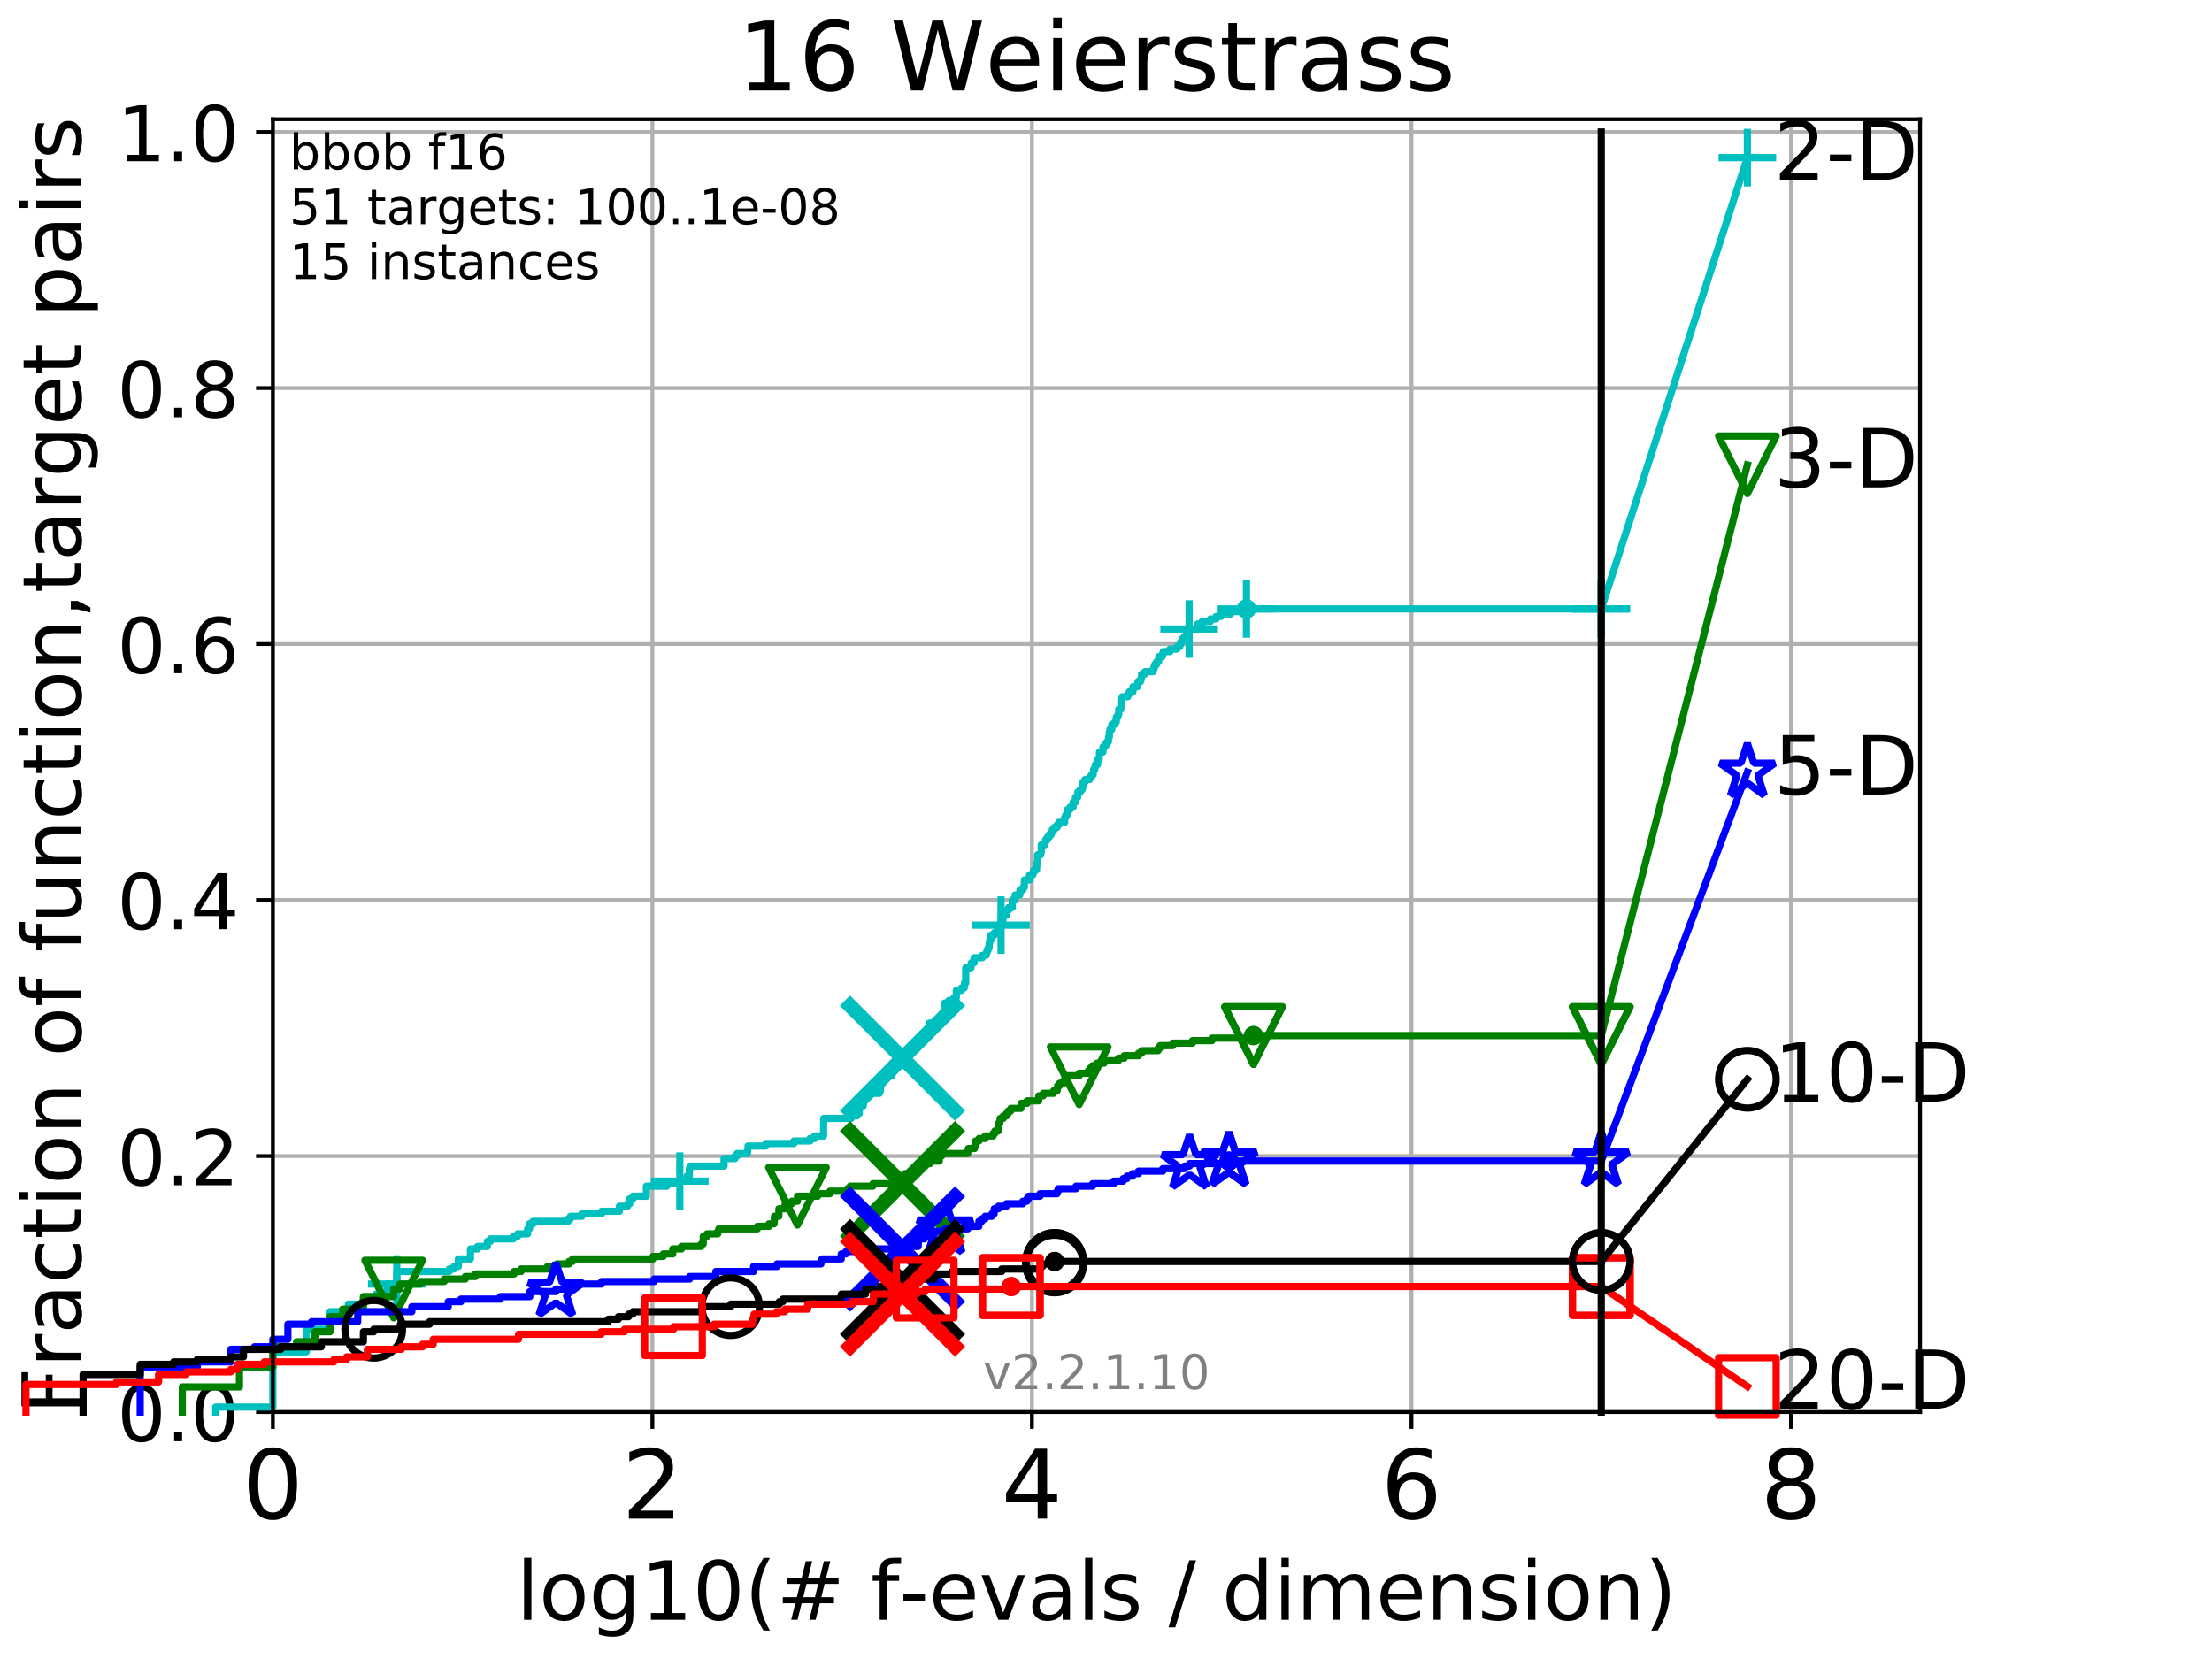 <?xml version="1.0" encoding="utf-8" standalone="no"?>
<!DOCTYPE svg PUBLIC "-//W3C//DTD SVG 1.1//EN"
  "http://www.w3.org/Graphics/SVG/1.1/DTD/svg11.dtd">
<!-- Created with matplotlib (http://matplotlib.org/) -->
<svg height="345.6pt" version="1.1" viewBox="0 0 460.8 345.6" width="460.8pt" xmlns="http://www.w3.org/2000/svg" xmlns:xlink="http://www.w3.org/1999/xlink">
 <defs>
  <style type="text/css">
*{stroke-linecap:butt;stroke-linejoin:round;}
  </style>
 </defs>
 <g id="figure_1">
  <g id="patch_1">
   <path d="M 0 345.6 
L 460.8 345.6 
L 460.8 0 
L 0 0 
z
" style="fill:#ffffff;"/>
  </g>
  <g id="axes_1">
   <g id="patch_2">
    <path d="M 56.84 294.16 
L 399.984 294.16 
L 399.984 24.84 
L 56.84 24.84 
z
" style="fill:#ffffff;"/>
   </g>
   <g id="matplotlib.axis_1">
    <g id="xtick_1">
     <g id="line2d_1">
      <path clip-path="url(#p99226d7ad0)" d="M 56.84 294.16 
L 56.84 24.84 
" style="fill:none;stroke:#b0b0b0;stroke-linecap:square;stroke-width:0.8;"/>
     </g>
     <g id="line2d_2">
      <defs>
       <path d="M 0 0 
L 0 3.5 
" id="m7246d36431" style="stroke:#000000;stroke-width:0.8;"/>
      </defs>
      <g>
       <use style="stroke:#000000;stroke-width:0.8;" x="56.84" xlink:href="#m7246d36431" y="294.16"/>
      </g>
     </g>
     <g id="text_1">
      <!-- 0 -->
      <defs>
       <path d="M 31.781 66.406 
Q 24.172 66.406 20.328 58.906 
Q 16.5 51.422 16.5 36.375 
Q 16.5 21.391 20.328 13.891 
Q 24.172 6.391 31.781 6.391 
Q 39.453 6.391 43.281 13.891 
Q 47.125 21.391 47.125 36.375 
Q 47.125 51.422 43.281 58.906 
Q 39.453 66.406 31.781 66.406 
z
M 31.781 74.219 
Q 44.047 74.219 50.516 64.516 
Q 56.984 54.828 56.984 36.375 
Q 56.984 17.969 50.516 8.266 
Q 44.047 -1.422 31.781 -1.422 
Q 19.531 -1.422 13.062 8.266 
Q 6.594 17.969 6.594 36.375 
Q 6.594 54.828 13.062 64.516 
Q 19.531 74.219 31.781 74.219 
z
" id="DejaVuSans-30"/>
      </defs>
      <g transform="translate(50.477 316.357)scale(0.2 -0.2)">
       <use xlink:href="#DejaVuSans-30"/>
      </g>
     </g>
    </g>
    <g id="xtick_2">
     <g id="line2d_3">
      <path clip-path="url(#p99226d7ad0)" d="M 135.905 294.16 
L 135.905 24.84 
" style="fill:none;stroke:#b0b0b0;stroke-linecap:square;stroke-width:0.8;"/>
     </g>
     <g id="line2d_4">
      <g>
       <use style="stroke:#000000;stroke-width:0.8;" x="135.905" xlink:href="#m7246d36431" y="294.16"/>
      </g>
     </g>
     <g id="text_2">
      <!-- 2 -->
      <defs>
       <path d="M 19.188 8.297 
L 53.609 8.297 
L 53.609 0 
L 7.328 0 
L 7.328 8.297 
Q 12.938 14.109 22.625 23.891 
Q 32.328 33.688 34.812 36.531 
Q 39.547 41.844 41.422 45.531 
Q 43.312 49.219 43.312 52.781 
Q 43.312 58.594 39.234 62.25 
Q 35.156 65.922 28.609 65.922 
Q 23.969 65.922 18.812 64.312 
Q 13.672 62.703 7.812 59.422 
L 7.812 69.391 
Q 13.766 71.781 18.938 73 
Q 24.125 74.219 28.422 74.219 
Q 39.75 74.219 46.484 68.547 
Q 53.219 62.891 53.219 53.422 
Q 53.219 48.922 51.531 44.891 
Q 49.859 40.875 45.406 35.406 
Q 44.188 33.984 37.641 27.219 
Q 31.109 20.453 19.188 8.297 
z
" id="DejaVuSans-32"/>
      </defs>
      <g transform="translate(129.543 316.357)scale(0.2 -0.2)">
       <use xlink:href="#DejaVuSans-32"/>
      </g>
     </g>
    </g>
    <g id="xtick_3">
     <g id="line2d_5">
      <path clip-path="url(#p99226d7ad0)" d="M 214.971 294.16 
L 214.971 24.84 
" style="fill:none;stroke:#b0b0b0;stroke-linecap:square;stroke-width:0.8;"/>
     </g>
     <g id="line2d_6">
      <g>
       <use style="stroke:#000000;stroke-width:0.8;" x="214.971" xlink:href="#m7246d36431" y="294.16"/>
      </g>
     </g>
     <g id="text_3">
      <!-- 4 -->
      <defs>
       <path d="M 37.797 64.312 
L 12.891 25.391 
L 37.797 25.391 
z
M 35.203 72.906 
L 47.609 72.906 
L 47.609 25.391 
L 58.016 25.391 
L 58.016 17.188 
L 47.609 17.188 
L 47.609 0 
L 37.797 0 
L 37.797 17.188 
L 4.891 17.188 
L 4.891 26.703 
z
" id="DejaVuSans-34"/>
      </defs>
      <g transform="translate(208.608 316.357)scale(0.2 -0.2)">
       <use xlink:href="#DejaVuSans-34"/>
      </g>
     </g>
    </g>
    <g id="xtick_4">
     <g id="line2d_7">
      <path clip-path="url(#p99226d7ad0)" d="M 294.036 294.16 
L 294.036 24.84 
" style="fill:none;stroke:#b0b0b0;stroke-linecap:square;stroke-width:0.8;"/>
     </g>
     <g id="line2d_8">
      <g>
       <use style="stroke:#000000;stroke-width:0.8;" x="294.036" xlink:href="#m7246d36431" y="294.16"/>
      </g>
     </g>
     <g id="text_4">
      <!-- 6 -->
      <defs>
       <path d="M 33.016 40.375 
Q 26.375 40.375 22.484 35.828 
Q 18.609 31.297 18.609 23.391 
Q 18.609 15.531 22.484 10.953 
Q 26.375 6.391 33.016 6.391 
Q 39.656 6.391 43.531 10.953 
Q 47.406 15.531 47.406 23.391 
Q 47.406 31.297 43.531 35.828 
Q 39.656 40.375 33.016 40.375 
z
M 52.594 71.297 
L 52.594 62.312 
Q 48.875 64.062 45.094 64.984 
Q 41.312 65.922 37.594 65.922 
Q 27.828 65.922 22.672 59.328 
Q 17.531 52.734 16.797 39.406 
Q 19.672 43.656 24.016 45.922 
Q 28.375 48.188 33.594 48.188 
Q 44.578 48.188 50.953 41.516 
Q 57.328 34.859 57.328 23.391 
Q 57.328 12.156 50.688 5.359 
Q 44.047 -1.422 33.016 -1.422 
Q 20.359 -1.422 13.672 8.266 
Q 6.984 17.969 6.984 36.375 
Q 6.984 53.656 15.188 63.938 
Q 23.391 74.219 37.203 74.219 
Q 40.922 74.219 44.703 73.484 
Q 48.484 72.75 52.594 71.297 
z
" id="DejaVuSans-36"/>
      </defs>
      <g transform="translate(287.674 316.357)scale(0.2 -0.2)">
       <use xlink:href="#DejaVuSans-36"/>
      </g>
     </g>
    </g>
    <g id="xtick_5">
     <g id="line2d_9">
      <path clip-path="url(#p99226d7ad0)" d="M 373.102 294.16 
L 373.102 24.84 
" style="fill:none;stroke:#b0b0b0;stroke-linecap:square;stroke-width:0.8;"/>
     </g>
     <g id="line2d_10">
      <g>
       <use style="stroke:#000000;stroke-width:0.8;" x="373.102" xlink:href="#m7246d36431" y="294.16"/>
      </g>
     </g>
     <g id="text_5">
      <!-- 8 -->
      <defs>
       <path d="M 31.781 34.625 
Q 24.75 34.625 20.719 30.859 
Q 16.703 27.094 16.703 20.516 
Q 16.703 13.922 20.719 10.156 
Q 24.75 6.391 31.781 6.391 
Q 38.812 6.391 42.859 10.172 
Q 46.922 13.969 46.922 20.516 
Q 46.922 27.094 42.891 30.859 
Q 38.875 34.625 31.781 34.625 
z
M 21.922 38.812 
Q 15.578 40.375 12.031 44.719 
Q 8.5 49.078 8.5 55.328 
Q 8.5 64.062 14.719 69.141 
Q 20.953 74.219 31.781 74.219 
Q 42.672 74.219 48.875 69.141 
Q 55.078 64.062 55.078 55.328 
Q 55.078 49.078 51.531 44.719 
Q 48 40.375 41.703 38.812 
Q 48.828 37.156 52.797 32.312 
Q 56.781 27.484 56.781 20.516 
Q 56.781 9.906 50.312 4.234 
Q 43.844 -1.422 31.781 -1.422 
Q 19.734 -1.422 13.25 4.234 
Q 6.781 9.906 6.781 20.516 
Q 6.781 27.484 10.781 32.312 
Q 14.797 37.156 21.922 38.812 
z
M 18.312 54.391 
Q 18.312 48.734 21.844 45.562 
Q 25.391 42.391 31.781 42.391 
Q 38.141 42.391 41.719 45.562 
Q 45.312 48.734 45.312 54.391 
Q 45.312 60.062 41.719 63.234 
Q 38.141 66.406 31.781 66.406 
Q 25.391 66.406 21.844 63.234 
Q 18.312 60.062 18.312 54.391 
z
" id="DejaVuSans-38"/>
      </defs>
      <g transform="translate(366.739 316.357)scale(0.2 -0.2)">
       <use xlink:href="#DejaVuSans-38"/>
      </g>
     </g>
    </g>
    <g id="text_6">
     <!-- log10(# f-evals / dimension) -->
     <defs>
      <path d="M 9.422 75.984 
L 18.406 75.984 
L 18.406 0 
L 9.422 0 
z
" id="DejaVuSans-6c"/>
      <path d="M 30.609 48.391 
Q 23.391 48.391 19.188 42.75 
Q 14.984 37.109 14.984 27.297 
Q 14.984 17.484 19.156 11.844 
Q 23.344 6.203 30.609 6.203 
Q 37.797 6.203 41.984 11.859 
Q 46.188 17.531 46.188 27.297 
Q 46.188 37.016 41.984 42.703 
Q 37.797 48.391 30.609 48.391 
z
M 30.609 56 
Q 42.328 56 49.016 48.375 
Q 55.719 40.766 55.719 27.297 
Q 55.719 13.875 49.016 6.219 
Q 42.328 -1.422 30.609 -1.422 
Q 18.844 -1.422 12.172 6.219 
Q 5.516 13.875 5.516 27.297 
Q 5.516 40.766 12.172 48.375 
Q 18.844 56 30.609 56 
z
" id="DejaVuSans-6f"/>
      <path d="M 45.406 27.984 
Q 45.406 37.75 41.375 43.109 
Q 37.359 48.484 30.078 48.484 
Q 22.859 48.484 18.828 43.109 
Q 14.797 37.75 14.797 27.984 
Q 14.797 18.266 18.828 12.891 
Q 22.859 7.516 30.078 7.516 
Q 37.359 7.516 41.375 12.891 
Q 45.406 18.266 45.406 27.984 
z
M 54.391 6.781 
Q 54.391 -7.172 48.188 -13.984 
Q 42 -20.797 29.203 -20.797 
Q 24.469 -20.797 20.266 -20.094 
Q 16.062 -19.391 12.109 -17.922 
L 12.109 -9.188 
Q 16.062 -11.328 19.922 -12.344 
Q 23.781 -13.375 27.781 -13.375 
Q 36.625 -13.375 41.016 -8.766 
Q 45.406 -4.156 45.406 5.172 
L 45.406 9.625 
Q 42.625 4.781 38.281 2.391 
Q 33.938 0 27.875 0 
Q 17.828 0 11.672 7.656 
Q 5.516 15.328 5.516 27.984 
Q 5.516 40.672 11.672 48.328 
Q 17.828 56 27.875 56 
Q 33.938 56 38.281 53.609 
Q 42.625 51.219 45.406 46.391 
L 45.406 54.688 
L 54.391 54.688 
z
" id="DejaVuSans-67"/>
      <path d="M 12.406 8.297 
L 28.516 8.297 
L 28.516 63.922 
L 10.984 60.406 
L 10.984 69.391 
L 28.422 72.906 
L 38.281 72.906 
L 38.281 8.297 
L 54.391 8.297 
L 54.391 0 
L 12.406 0 
z
" id="DejaVuSans-31"/>
      <path d="M 31 75.875 
Q 24.469 64.656 21.281 53.656 
Q 18.109 42.672 18.109 31.391 
Q 18.109 20.125 21.312 9.062 
Q 24.516 -2 31 -13.188 
L 23.188 -13.188 
Q 15.875 -1.703 12.234 9.375 
Q 8.594 20.453 8.594 31.391 
Q 8.594 42.281 12.203 53.312 
Q 15.828 64.359 23.188 75.875 
z
" id="DejaVuSans-28"/>
      <path d="M 51.125 44 
L 36.922 44 
L 32.812 27.688 
L 47.125 27.688 
z
M 43.797 71.781 
L 38.719 51.516 
L 52.984 51.516 
L 58.109 71.781 
L 65.922 71.781 
L 60.891 51.516 
L 76.125 51.516 
L 76.125 44 
L 58.984 44 
L 54.984 27.688 
L 70.516 27.688 
L 70.516 20.219 
L 53.078 20.219 
L 48 0 
L 40.188 0 
L 45.219 20.219 
L 30.906 20.219 
L 25.875 0 
L 18.016 0 
L 23.094 20.219 
L 7.719 20.219 
L 7.719 27.688 
L 24.906 27.688 
L 29 44 
L 13.281 44 
L 13.281 51.516 
L 30.906 51.516 
L 35.891 71.781 
z
" id="DejaVuSans-23"/>
      <path id="DejaVuSans-20"/>
      <path d="M 37.109 75.984 
L 37.109 68.5 
L 28.516 68.5 
Q 23.688 68.5 21.797 66.547 
Q 19.922 64.594 19.922 59.516 
L 19.922 54.688 
L 34.719 54.688 
L 34.719 47.703 
L 19.922 47.703 
L 19.922 0 
L 10.891 0 
L 10.891 47.703 
L 2.297 47.703 
L 2.297 54.688 
L 10.891 54.688 
L 10.891 58.5 
Q 10.891 67.625 15.141 71.797 
Q 19.391 75.984 28.609 75.984 
z
" id="DejaVuSans-66"/>
      <path d="M 4.891 31.391 
L 31.203 31.391 
L 31.203 23.391 
L 4.891 23.391 
z
" id="DejaVuSans-2d"/>
      <path d="M 56.203 29.594 
L 56.203 25.203 
L 14.891 25.203 
Q 15.484 15.922 20.484 11.062 
Q 25.484 6.203 34.422 6.203 
Q 39.594 6.203 44.453 7.469 
Q 49.312 8.734 54.109 11.281 
L 54.109 2.781 
Q 49.266 0.734 44.188 -0.344 
Q 39.109 -1.422 33.891 -1.422 
Q 20.797 -1.422 13.156 6.188 
Q 5.516 13.812 5.516 26.812 
Q 5.516 40.234 12.766 48.109 
Q 20.016 56 32.328 56 
Q 43.359 56 49.781 48.891 
Q 56.203 41.797 56.203 29.594 
z
M 47.219 32.234 
Q 47.125 39.594 43.094 43.984 
Q 39.062 48.391 32.422 48.391 
Q 24.906 48.391 20.391 44.141 
Q 15.875 39.891 15.188 32.172 
z
" id="DejaVuSans-65"/>
      <path d="M 2.984 54.688 
L 12.5 54.688 
L 29.594 8.797 
L 46.688 54.688 
L 56.203 54.688 
L 35.688 0 
L 23.484 0 
z
" id="DejaVuSans-76"/>
      <path d="M 34.281 27.484 
Q 23.391 27.484 19.188 25 
Q 14.984 22.516 14.984 16.5 
Q 14.984 11.719 18.141 8.906 
Q 21.297 6.109 26.703 6.109 
Q 34.188 6.109 38.703 11.406 
Q 43.219 16.703 43.219 25.484 
L 43.219 27.484 
z
M 52.203 31.203 
L 52.203 0 
L 43.219 0 
L 43.219 8.297 
Q 40.141 3.328 35.547 0.953 
Q 30.953 -1.422 24.312 -1.422 
Q 15.922 -1.422 10.953 3.297 
Q 6 8.016 6 15.922 
Q 6 25.141 12.172 29.828 
Q 18.359 34.516 30.609 34.516 
L 43.219 34.516 
L 43.219 35.406 
Q 43.219 41.609 39.141 45 
Q 35.062 48.391 27.688 48.391 
Q 23 48.391 18.547 47.266 
Q 14.109 46.141 10.016 43.891 
L 10.016 52.203 
Q 14.938 54.109 19.578 55.047 
Q 24.219 56 28.609 56 
Q 40.484 56 46.344 49.844 
Q 52.203 43.703 52.203 31.203 
z
" id="DejaVuSans-61"/>
      <path d="M 44.281 53.078 
L 44.281 44.578 
Q 40.484 46.531 36.375 47.5 
Q 32.281 48.484 27.875 48.484 
Q 21.188 48.484 17.844 46.438 
Q 14.5 44.391 14.5 40.281 
Q 14.5 37.156 16.891 35.375 
Q 19.281 33.594 26.516 31.984 
L 29.594 31.297 
Q 39.156 29.25 43.188 25.516 
Q 47.219 21.781 47.219 15.094 
Q 47.219 7.469 41.188 3.016 
Q 35.156 -1.422 24.609 -1.422 
Q 20.219 -1.422 15.453 -0.562 
Q 10.688 0.297 5.422 2 
L 5.422 11.281 
Q 10.406 8.688 15.234 7.391 
Q 20.062 6.109 24.812 6.109 
Q 31.156 6.109 34.562 8.281 
Q 37.984 10.453 37.984 14.406 
Q 37.984 18.062 35.516 20.016 
Q 33.062 21.969 24.703 23.781 
L 21.578 24.516 
Q 13.234 26.266 9.516 29.906 
Q 5.812 33.547 5.812 39.891 
Q 5.812 47.609 11.281 51.797 
Q 16.75 56 26.812 56 
Q 31.781 56 36.172 55.266 
Q 40.578 54.547 44.281 53.078 
z
" id="DejaVuSans-73"/>
      <path d="M 25.391 72.906 
L 33.688 72.906 
L 8.297 -9.281 
L 0 -9.281 
z
" id="DejaVuSans-2f"/>
      <path d="M 45.406 46.391 
L 45.406 75.984 
L 54.391 75.984 
L 54.391 0 
L 45.406 0 
L 45.406 8.203 
Q 42.578 3.328 38.25 0.953 
Q 33.938 -1.422 27.875 -1.422 
Q 17.969 -1.422 11.734 6.484 
Q 5.516 14.406 5.516 27.297 
Q 5.516 40.188 11.734 48.094 
Q 17.969 56 27.875 56 
Q 33.938 56 38.25 53.625 
Q 42.578 51.266 45.406 46.391 
z
M 14.797 27.297 
Q 14.797 17.391 18.875 11.75 
Q 22.953 6.109 30.078 6.109 
Q 37.203 6.109 41.297 11.75 
Q 45.406 17.391 45.406 27.297 
Q 45.406 37.203 41.297 42.844 
Q 37.203 48.484 30.078 48.484 
Q 22.953 48.484 18.875 42.844 
Q 14.797 37.203 14.797 27.297 
z
" id="DejaVuSans-64"/>
      <path d="M 9.422 54.688 
L 18.406 54.688 
L 18.406 0 
L 9.422 0 
z
M 9.422 75.984 
L 18.406 75.984 
L 18.406 64.594 
L 9.422 64.594 
z
" id="DejaVuSans-69"/>
      <path d="M 52 44.188 
Q 55.375 50.25 60.062 53.125 
Q 64.75 56 71.094 56 
Q 79.641 56 84.281 50.016 
Q 88.922 44.047 88.922 33.016 
L 88.922 0 
L 79.891 0 
L 79.891 32.719 
Q 79.891 40.578 77.094 44.375 
Q 74.312 48.188 68.609 48.188 
Q 61.625 48.188 57.562 43.547 
Q 53.516 38.922 53.516 30.906 
L 53.516 0 
L 44.484 0 
L 44.484 32.719 
Q 44.484 40.625 41.703 44.406 
Q 38.922 48.188 33.109 48.188 
Q 26.219 48.188 22.156 43.531 
Q 18.109 38.875 18.109 30.906 
L 18.109 0 
L 9.078 0 
L 9.078 54.688 
L 18.109 54.688 
L 18.109 46.188 
Q 21.188 51.219 25.484 53.609 
Q 29.781 56 35.688 56 
Q 41.656 56 45.828 52.969 
Q 50 49.953 52 44.188 
z
" id="DejaVuSans-6d"/>
      <path d="M 54.891 33.016 
L 54.891 0 
L 45.906 0 
L 45.906 32.719 
Q 45.906 40.484 42.875 44.328 
Q 39.844 48.188 33.797 48.188 
Q 26.516 48.188 22.312 43.547 
Q 18.109 38.922 18.109 30.906 
L 18.109 0 
L 9.078 0 
L 9.078 54.688 
L 18.109 54.688 
L 18.109 46.188 
Q 21.344 51.125 25.703 53.562 
Q 30.078 56 35.797 56 
Q 45.219 56 50.047 50.172 
Q 54.891 44.344 54.891 33.016 
z
" id="DejaVuSans-6e"/>
      <path d="M 8.016 75.875 
L 15.828 75.875 
Q 23.141 64.359 26.781 53.312 
Q 30.422 42.281 30.422 31.391 
Q 30.422 20.453 26.781 9.375 
Q 23.141 -1.703 15.828 -13.188 
L 8.016 -13.188 
Q 14.5 -2 17.703 9.062 
Q 20.906 20.125 20.906 31.391 
Q 20.906 42.672 17.703 53.656 
Q 14.5 64.656 8.016 75.875 
z
" id="DejaVuSans-29"/>
     </defs>
     <g transform="translate(107.571 337.434)scale(0.17 -0.17)">
      <use xlink:href="#DejaVuSans-6c"/>
      <use x="27.783" xlink:href="#DejaVuSans-6f"/>
      <use x="88.965" xlink:href="#DejaVuSans-67"/>
      <use x="152.441" xlink:href="#DejaVuSans-31"/>
      <use x="216.064" xlink:href="#DejaVuSans-30"/>
      <use x="279.688" xlink:href="#DejaVuSans-28"/>
      <use x="318.701" xlink:href="#DejaVuSans-23"/>
      <use x="402.49" xlink:href="#DejaVuSans-20"/>
      <use x="434.277" xlink:href="#DejaVuSans-66"/>
      <use x="469.404" xlink:href="#DejaVuSans-2d"/>
      <use x="505.488" xlink:href="#DejaVuSans-65"/>
      <use x="567.012" xlink:href="#DejaVuSans-76"/>
      <use x="626.191" xlink:href="#DejaVuSans-61"/>
      <use x="687.471" xlink:href="#DejaVuSans-6c"/>
      <use x="715.254" xlink:href="#DejaVuSans-73"/>
      <use x="767.354" xlink:href="#DejaVuSans-20"/>
      <use x="799.141" xlink:href="#DejaVuSans-2f"/>
      <use x="832.832" xlink:href="#DejaVuSans-20"/>
      <use x="864.619" xlink:href="#DejaVuSans-64"/>
      <use x="928.096" xlink:href="#DejaVuSans-69"/>
      <use x="955.879" xlink:href="#DejaVuSans-6d"/>
      <use x="1053.291" xlink:href="#DejaVuSans-65"/>
      <use x="1114.814" xlink:href="#DejaVuSans-6e"/>
      <use x="1178.193" xlink:href="#DejaVuSans-73"/>
      <use x="1230.293" xlink:href="#DejaVuSans-69"/>
      <use x="1258.076" xlink:href="#DejaVuSans-6f"/>
      <use x="1319.258" xlink:href="#DejaVuSans-6e"/>
      <use x="1382.637" xlink:href="#DejaVuSans-29"/>
     </g>
    </g>
   </g>
   <g id="matplotlib.axis_2">
    <g id="ytick_1">
     <g id="line2d_11">
      <path clip-path="url(#p99226d7ad0)" d="M 56.84 294.16 
L 399.984 294.16 
" style="fill:none;stroke:#b0b0b0;stroke-linecap:square;stroke-width:0.8;"/>
     </g>
     <g id="line2d_12">
      <defs>
       <path d="M 0 0 
L -3.5 0 
" id="m6653fb0adb" style="stroke:#000000;stroke-width:0.8;"/>
      </defs>
      <g>
       <use style="stroke:#000000;stroke-width:0.8;" x="56.84" xlink:href="#m6653fb0adb" y="294.16"/>
      </g>
     </g>
     <g id="text_7">
      <!-- 0.0 -->
      <defs>
       <path d="M 10.688 12.406 
L 21 12.406 
L 21 0 
L 10.688 0 
z
" id="DejaVuSans-2e"/>
      </defs>
      <g transform="translate(24.395 300.239)scale(0.16 -0.16)">
       <use xlink:href="#DejaVuSans-30"/>
       <use x="63.623" xlink:href="#DejaVuSans-2e"/>
       <use x="95.41" xlink:href="#DejaVuSans-30"/>
      </g>
     </g>
    </g>
    <g id="ytick_2">
     <g id="line2d_13">
      <path clip-path="url(#p99226d7ad0)" d="M 56.84 240.829 
L 399.984 240.829 
" style="fill:none;stroke:#b0b0b0;stroke-linecap:square;stroke-width:0.8;"/>
     </g>
     <g id="line2d_14">
      <g>
       <use style="stroke:#000000;stroke-width:0.8;" x="56.84" xlink:href="#m6653fb0adb" y="240.829"/>
      </g>
     </g>
     <g id="text_8">
      <!-- 0.2 -->
      <g transform="translate(24.395 246.908)scale(0.16 -0.16)">
       <use xlink:href="#DejaVuSans-30"/>
       <use x="63.623" xlink:href="#DejaVuSans-2e"/>
       <use x="95.41" xlink:href="#DejaVuSans-32"/>
      </g>
     </g>
    </g>
    <g id="ytick_3">
     <g id="line2d_15">
      <path clip-path="url(#p99226d7ad0)" d="M 56.84 187.499 
L 399.984 187.499 
" style="fill:none;stroke:#b0b0b0;stroke-linecap:square;stroke-width:0.8;"/>
     </g>
     <g id="line2d_16">
      <g>
       <use style="stroke:#000000;stroke-width:0.8;" x="56.84" xlink:href="#m6653fb0adb" y="187.499"/>
      </g>
     </g>
     <g id="text_9">
      <!-- 0.4 -->
      <g transform="translate(24.395 193.577)scale(0.16 -0.16)">
       <use xlink:href="#DejaVuSans-30"/>
       <use x="63.623" xlink:href="#DejaVuSans-2e"/>
       <use x="95.41" xlink:href="#DejaVuSans-34"/>
      </g>
     </g>
    </g>
    <g id="ytick_4">
     <g id="line2d_17">
      <path clip-path="url(#p99226d7ad0)" d="M 56.84 134.168 
L 399.984 134.168 
" style="fill:none;stroke:#b0b0b0;stroke-linecap:square;stroke-width:0.8;"/>
     </g>
     <g id="line2d_18">
      <g>
       <use style="stroke:#000000;stroke-width:0.8;" x="56.84" xlink:href="#m6653fb0adb" y="134.168"/>
      </g>
     </g>
     <g id="text_10">
      <!-- 0.6 -->
      <g transform="translate(24.395 140.247)scale(0.16 -0.16)">
       <use xlink:href="#DejaVuSans-30"/>
       <use x="63.623" xlink:href="#DejaVuSans-2e"/>
       <use x="95.41" xlink:href="#DejaVuSans-36"/>
      </g>
     </g>
    </g>
    <g id="ytick_5">
     <g id="line2d_19">
      <path clip-path="url(#p99226d7ad0)" d="M 56.84 80.837 
L 399.984 80.837 
" style="fill:none;stroke:#b0b0b0;stroke-linecap:square;stroke-width:0.8;"/>
     </g>
     <g id="line2d_20">
      <g>
       <use style="stroke:#000000;stroke-width:0.8;" x="56.84" xlink:href="#m6653fb0adb" y="80.837"/>
      </g>
     </g>
     <g id="text_11">
      <!-- 0.8 -->
      <g transform="translate(24.395 86.916)scale(0.16 -0.16)">
       <use xlink:href="#DejaVuSans-30"/>
       <use x="63.623" xlink:href="#DejaVuSans-2e"/>
       <use x="95.41" xlink:href="#DejaVuSans-38"/>
      </g>
     </g>
    </g>
    <g id="ytick_6">
     <g id="line2d_21">
      <path clip-path="url(#p99226d7ad0)" d="M 56.84 27.507 
L 399.984 27.507 
" style="fill:none;stroke:#b0b0b0;stroke-linecap:square;stroke-width:0.8;"/>
     </g>
     <g id="line2d_22">
      <g>
       <use style="stroke:#000000;stroke-width:0.8;" x="56.84" xlink:href="#m6653fb0adb" y="27.507"/>
      </g>
     </g>
     <g id="text_12">
      <!-- 1.0 -->
      <g transform="translate(24.395 33.585)scale(0.16 -0.16)">
       <use xlink:href="#DejaVuSans-31"/>
       <use x="63.623" xlink:href="#DejaVuSans-2e"/>
       <use x="95.41" xlink:href="#DejaVuSans-30"/>
      </g>
     </g>
    </g>
    <g id="text_13">
     <!-- Fraction of function,target pairs -->
     <defs>
      <path d="M 9.812 72.906 
L 51.703 72.906 
L 51.703 64.594 
L 19.672 64.594 
L 19.672 43.109 
L 48.578 43.109 
L 48.578 34.812 
L 19.672 34.812 
L 19.672 0 
L 9.812 0 
z
" id="DejaVuSans-46"/>
      <path d="M 41.109 46.297 
Q 39.594 47.172 37.812 47.578 
Q 36.031 48 33.891 48 
Q 26.266 48 22.188 43.047 
Q 18.109 38.094 18.109 28.812 
L 18.109 0 
L 9.078 0 
L 9.078 54.688 
L 18.109 54.688 
L 18.109 46.188 
Q 20.953 51.172 25.484 53.578 
Q 30.031 56 36.531 56 
Q 37.453 56 38.578 55.875 
Q 39.703 55.766 41.062 55.516 
z
" id="DejaVuSans-72"/>
      <path d="M 48.781 52.594 
L 48.781 44.188 
Q 44.969 46.297 41.141 47.344 
Q 37.312 48.391 33.406 48.391 
Q 24.656 48.391 19.812 42.844 
Q 14.984 37.312 14.984 27.297 
Q 14.984 17.281 19.812 11.734 
Q 24.656 6.203 33.406 6.203 
Q 37.312 6.203 41.141 7.25 
Q 44.969 8.297 48.781 10.406 
L 48.781 2.094 
Q 45.016 0.344 40.984 -0.531 
Q 36.969 -1.422 32.422 -1.422 
Q 20.062 -1.422 12.781 6.344 
Q 5.516 14.109 5.516 27.297 
Q 5.516 40.672 12.859 48.328 
Q 20.219 56 33.016 56 
Q 37.156 56 41.109 55.141 
Q 45.062 54.297 48.781 52.594 
z
" id="DejaVuSans-63"/>
      <path d="M 18.312 70.219 
L 18.312 54.688 
L 36.812 54.688 
L 36.812 47.703 
L 18.312 47.703 
L 18.312 18.016 
Q 18.312 11.328 20.141 9.422 
Q 21.969 7.516 27.594 7.516 
L 36.812 7.516 
L 36.812 0 
L 27.594 0 
Q 17.188 0 13.234 3.875 
Q 9.281 7.766 9.281 18.016 
L 9.281 47.703 
L 2.688 47.703 
L 2.688 54.688 
L 9.281 54.688 
L 9.281 70.219 
z
" id="DejaVuSans-74"/>
      <path d="M 8.5 21.578 
L 8.5 54.688 
L 17.484 54.688 
L 17.484 21.922 
Q 17.484 14.156 20.5 10.266 
Q 23.531 6.391 29.594 6.391 
Q 36.859 6.391 41.078 11.031 
Q 45.312 15.672 45.312 23.688 
L 45.312 54.688 
L 54.297 54.688 
L 54.297 0 
L 45.312 0 
L 45.312 8.406 
Q 42.047 3.422 37.719 1 
Q 33.406 -1.422 27.688 -1.422 
Q 18.266 -1.422 13.375 4.438 
Q 8.5 10.297 8.5 21.578 
z
M 31.109 56 
z
" id="DejaVuSans-75"/>
      <path d="M 11.719 12.406 
L 22.016 12.406 
L 22.016 4 
L 14.016 -11.625 
L 7.719 -11.625 
L 11.719 4 
z
" id="DejaVuSans-2c"/>
      <path d="M 18.109 8.203 
L 18.109 -20.797 
L 9.078 -20.797 
L 9.078 54.688 
L 18.109 54.688 
L 18.109 46.391 
Q 20.953 51.266 25.266 53.625 
Q 29.594 56 35.594 56 
Q 45.562 56 51.781 48.094 
Q 58.016 40.188 58.016 27.297 
Q 58.016 14.406 51.781 6.484 
Q 45.562 -1.422 35.594 -1.422 
Q 29.594 -1.422 25.266 0.953 
Q 20.953 3.328 18.109 8.203 
z
M 48.688 27.297 
Q 48.688 37.203 44.609 42.844 
Q 40.531 48.484 33.406 48.484 
Q 26.266 48.484 22.188 42.844 
Q 18.109 37.203 18.109 27.297 
Q 18.109 17.391 22.188 11.75 
Q 26.266 6.109 33.406 6.109 
Q 40.531 6.109 44.609 11.75 
Q 48.688 17.391 48.688 27.297 
z
" id="DejaVuSans-70"/>
     </defs>
     <g transform="translate(16.86 294.639)rotate(-90)scale(0.17 -0.17)">
      <use xlink:href="#DejaVuSans-46"/>
      <use x="57.41" xlink:href="#DejaVuSans-72"/>
      <use x="98.523" xlink:href="#DejaVuSans-61"/>
      <use x="159.803" xlink:href="#DejaVuSans-63"/>
      <use x="214.783" xlink:href="#DejaVuSans-74"/>
      <use x="253.992" xlink:href="#DejaVuSans-69"/>
      <use x="281.775" xlink:href="#DejaVuSans-6f"/>
      <use x="342.957" xlink:href="#DejaVuSans-6e"/>
      <use x="406.336" xlink:href="#DejaVuSans-20"/>
      <use x="438.123" xlink:href="#DejaVuSans-6f"/>
      <use x="499.305" xlink:href="#DejaVuSans-66"/>
      <use x="534.51" xlink:href="#DejaVuSans-20"/>
      <use x="566.297" xlink:href="#DejaVuSans-66"/>
      <use x="601.502" xlink:href="#DejaVuSans-75"/>
      <use x="664.881" xlink:href="#DejaVuSans-6e"/>
      <use x="728.26" xlink:href="#DejaVuSans-63"/>
      <use x="783.24" xlink:href="#DejaVuSans-74"/>
      <use x="822.449" xlink:href="#DejaVuSans-69"/>
      <use x="850.232" xlink:href="#DejaVuSans-6f"/>
      <use x="911.414" xlink:href="#DejaVuSans-6e"/>
      <use x="974.793" xlink:href="#DejaVuSans-2c"/>
      <use x="1006.58" xlink:href="#DejaVuSans-74"/>
      <use x="1045.789" xlink:href="#DejaVuSans-61"/>
      <use x="1107.068" xlink:href="#DejaVuSans-72"/>
      <use x="1148.166" xlink:href="#DejaVuSans-67"/>
      <use x="1211.643" xlink:href="#DejaVuSans-65"/>
      <use x="1273.166" xlink:href="#DejaVuSans-74"/>
      <use x="1312.375" xlink:href="#DejaVuSans-20"/>
      <use x="1344.162" xlink:href="#DejaVuSans-70"/>
      <use x="1407.639" xlink:href="#DejaVuSans-61"/>
      <use x="1468.918" xlink:href="#DejaVuSans-69"/>
      <use x="1496.701" xlink:href="#DejaVuSans-72"/>
      <use x="1537.814" xlink:href="#DejaVuSans-73"/>
     </g>
    </g>
   </g>
   <g id="line2d_23">
    <defs>
     <path d="M 0 1.5 
C 0.398 1.5 0.779 1.342 1.061 1.061 
C 1.342 0.779 1.5 0.398 1.5 0 
C 1.5 -0.398 1.342 -0.779 1.061 -1.061 
C 0.779 -1.342 0.398 -1.5 0 -1.5 
C -0.398 -1.5 -0.779 -1.342 -1.061 -1.061 
C -1.342 -0.779 -1.5 -0.398 -1.5 0 
C -1.5 0.398 -1.342 0.779 -1.061 1.061 
C -0.779 1.342 -0.398 1.5 0 1.5 
z
" id="m33118cd2f1" style="stroke:#00bfbf;"/>
    </defs>
    <g>
     <use style="fill:#00bfbf;stroke:#00bfbf;" x="259.66" xlink:href="#m33118cd2f1" y="126.848"/>
     <use style="fill:#00bfbf;stroke:#00bfbf;" x="259.66" xlink:href="#m33118cd2f1" y="126.848"/>
    </g>
   </g>
   <g id="line2d_24">
    <path d="M 44.939 294.16 
L 44.939 293.114 
L 56.84 293.114 
L 56.84 281.612 
L 63.801 281.612 
L 63.801 276.906 
L 68.741 276.906 
L 68.741 273.246 
L 72.572 273.246 
L 72.572 271.677 
L 75.702 271.677 
L 75.702 270.632 
L 78.348 270.632 
L 78.348 269.586 
L 80.641 269.586 
L 80.641 267.495 
L 82.663 267.495 
L 82.663 264.88 
L 93.582 264.88 
L 93.582 264.358 
L 94.564 264.358 
L 94.564 263.835 
L 95.492 263.835 
L 95.492 262.266 
L 98.009 262.266 
L 98.009 260.175 
L 99.503 260.175 
L 99.503 259.652 
L 101.525 259.652 
L 101.525 258.606 
L 102.15 258.606 
L 102.15 258.083 
L 106.935 258.083 
L 106.935 257.561 
L 107.839 257.561 
L 107.839 257.038 
L 109.91 257.038 
L 109.91 255.992 
L 110.295 255.992 
L 110.295 254.946 
L 111.042 254.946 
L 111.042 254.423 
L 118.365 254.423 
L 118.365 253.901 
L 118.835 253.901 
L 118.835 253.378 
L 121.215 253.378 
L 121.215 252.855 
L 125.326 252.855 
L 125.326 252.332 
L 129.03 252.332 
L 129.03 251.286 
L 130.736 251.286 
L 130.736 250.763 
L 131.194 250.763 
L 131.194 249.718 
L 131.858 249.718 
L 131.858 249.195 
L 134.659 249.195 
L 134.659 247.104 
L 138.892 247.104 
L 138.892 246.581 
L 141.621 246.581 
L 141.621 246.058 
L 143.094 246.058 
L 143.094 245.012 
L 143.595 245.012 
L 143.595 243.444 
L 143.759 243.444 
L 143.759 242.921 
L 150.829 242.921 
L 150.829 241.352 
L 153.117 241.352 
L 153.117 240.829 
L 153.552 240.829 
L 153.552 240.306 
L 155.687 240.306 
L 155.795 239.261 
L 155.822 239.261 
L 155.822 238.738 
L 159.556 238.738 
L 159.556 238.215 
L 165.391 238.215 
L 165.391 237.692 
L 168.754 237.692 
L 168.754 237.169 
L 169.702 237.169 
L 169.702 236.647 
L 171.564 236.647 
L 171.586 232.987 
L 177.307 232.987 
L 177.307 232.464 
L 178.475 232.464 
L 178.475 231.941 
L 179.006 231.941 
L 179.006 230.372 
L 179.83 230.372 
L 179.916 229.327 
L 180.14 229.327 
L 180.14 228.281 
L 181.129 228.281 
L 181.129 227.758 
L 183.194 227.758 
L 183.194 227.235 
L 183.405 227.235 
L 183.432 225.667 
L 183.895 225.667 
L 183.895 224.621 
L 184.709 224.621 
L 184.709 224.098 
L 185.837 224.098 
L 185.837 221.484 
L 186.589 221.484 
L 186.589 220.438 
L 188.763 220.438 
L 188.763 219.915 
L 189.258 219.915 
L 189.258 218.87 
L 189.876 218.87 
L 189.876 218.347 
L 190.444 218.347 
L 190.444 217.824 
L 191.008 217.824 
L 191.008 217.301 
L 192.099 217.301 
L 192.099 216.778 
L 192.437 216.778 
L 192.437 216.255 
L 192.567 216.255 
L 192.567 215.733 
L 193.587 215.733 
L 193.593 213.118 
L 195.381 213.118 
L 195.381 212.595 
L 195.584 212.595 
L 195.584 212.073 
L 196.338 212.073 
L 196.338 211.027 
L 196.814 211.027 
L 196.814 208.935 
L 197.672 208.935 
L 197.672 208.413 
L 198.676 208.413 
L 198.676 207.89 
L 199.216 207.89 
L 199.216 206.321 
L 200.292 206.321 
L 200.292 205.798 
L 200.87 205.798 
L 200.926 204.753 
L 201.172 204.753 
L 201.183 201.616 
L 202.267 201.616 
L 202.341 200.57 
L 202.926 200.57 
L 202.929 199.524 
L 204.628 199.524 
L 204.628 199.001 
L 205.471 199.001 
L 205.471 198.478 
L 205.608 198.478 
L 205.608 197.956 
L 205.842 197.956 
L 205.842 197.433 
L 206.06 197.433 
L 206.06 196.387 
L 206.179 196.387 
L 206.179 195.864 
L 206.412 195.864 
L 206.412 194.819 
L 207.128 194.819 
L 207.128 194.296 
L 207.726 194.296 
L 207.726 193.773 
L 207.932 193.773 
L 207.932 193.25 
L 208.347 193.25 
L 208.347 192.727 
L 208.53 192.727 
L 208.53 191.681 
L 208.94 191.681 
L 208.943 190.636 
L 209.697 190.636 
L 209.697 189.59 
L 210.118 189.59 
L 210.118 189.067 
L 210.873 189.067 
L 210.873 187.499 
L 211.468 187.499 
L 211.468 186.453 
L 212.46 186.453 
L 212.46 185.407 
L 213.07 185.407 
L 213.07 184.884 
L 213.387 184.884 
L 213.387 183.316 
L 214.471 183.316 
L 214.471 182.27 
L 215.16 182.27 
L 215.16 181.747 
L 215.369 181.747 
L 215.369 181.224 
L 215.923 181.224 
L 216.034 179.656 
L 216.159 179.656 
L 216.163 178.087 
L 216.787 178.087 
L 216.787 177.564 
L 216.915 177.564 
L 216.915 175.996 
L 217.664 175.996 
L 217.664 175.473 
L 217.802 175.473 
L 217.802 174.95 
L 218.153 174.95 
L 218.153 174.427 
L 218.545 174.427 
L 218.545 173.905 
L 218.988 173.905 
L 218.988 173.382 
L 219.204 173.382 
L 219.204 172.859 
L 219.623 172.859 
L 219.623 172.336 
L 220.244 172.336 
L 220.244 171.813 
L 220.591 171.813 
L 220.591 171.29 
L 221.79 171.29 
L 221.793 170.245 
L 222.042 170.245 
L 222.042 169.722 
L 222.337 169.722 
L 222.338 168.676 
L 222.887 168.676 
L 222.887 168.153 
L 223.542 168.153 
L 223.542 167.107 
L 224.037 167.107 
L 224.04 166.062 
L 224.519 166.062 
L 224.519 165.016 
L 225.003 165.016 
L 225.003 164.493 
L 225.469 164.493 
L 225.469 163.97 
L 225.583 163.97 
L 225.583 162.925 
L 226.024 162.925 
L 226.024 162.402 
L 226.968 162.402 
L 226.968 161.879 
L 227.408 161.879 
L 227.408 161.356 
L 227.741 161.356 
L 227.807 160.31 
L 228.059 160.31 
L 228.059 159.788 
L 228.191 159.788 
L 228.191 159.265 
L 228.658 159.265 
L 228.658 158.219 
L 228.963 158.219 
L 229.057 156.65 
L 229.77 156.65 
L 229.77 155.605 
L 230.196 155.605 
L 230.196 155.082 
L 230.561 155.082 
L 230.561 154.559 
L 230.893 154.559 
L 230.946 153.513 
L 231.104 153.513 
L 231.104 152.468 
L 231.216 152.468 
L 231.216 151.945 
L 231.607 151.945 
L 231.607 150.899 
L 232.249 150.899 
L 232.249 150.376 
L 232.549 150.376 
L 232.549 149.331 
L 232.912 149.331 
L 232.912 148.808 
L 233.058 148.808 
L 233.058 147.762 
L 233.507 147.762 
L 233.509 145.671 
L 233.786 145.671 
L 233.786 145.148 
L 234.94 145.148 
L 234.94 144.625 
L 235.256 144.625 
L 235.256 144.102 
L 236.021 144.102 
L 236.022 143.056 
L 236.949 143.056 
L 237.039 142.011 
L 237.56 142.011 
L 237.56 141.488 
L 237.781 141.488 
L 237.817 140.442 
L 238.493 140.442 
L 238.493 139.919 
L 240.218 139.919 
L 240.218 139.396 
L 240.408 139.396 
L 240.408 138.874 
L 240.594 138.874 
L 240.594 138.351 
L 240.973 138.351 
L 240.973 137.828 
L 241.379 137.828 
L 241.379 136.782 
L 242.129 136.782 
L 242.129 136.259 
L 242.338 136.259 
L 242.338 135.736 
L 243.73 135.736 
L 243.73 135.214 
L 245.173 135.214 
L 245.173 134.691 
L 245.777 134.691 
L 245.777 134.168 
L 246.051 134.168 
L 246.051 133.645 
L 246.217 133.645 
L 246.217 133.122 
L 246.711 133.122 
L 246.711 132.599 
L 247.137 132.599 
L 247.137 132.077 
L 247.337 132.077 
L 247.337 131.554 
L 247.719 131.554 
L 247.719 131.031 
L 249.499 131.031 
L 249.499 129.985 
L 250.429 129.985 
L 250.429 129.462 
L 252.151 129.462 
L 252.151 128.939 
L 253.338 128.939 
L 253.338 128.417 
L 254.358 128.417 
L 254.358 127.894 
L 256.393 127.894 
L 256.393 127.371 
L 259.66 127.371 
L 259.66 126.848 
L 333.569 126.848 
L 333.569 126.848 
" style="fill:none;stroke:#00bfbf;stroke-linecap:square;stroke-width:1.5;"/>
   </g>
   <g id="line2d_25">
    <defs>
     <path d="M -6 0 
L 6 0 
M 0 6 
L 0 -6 
" id="m6b738d336d" style="stroke:#00bfbf;stroke-width:1.5;"/>
    </defs>
    <g>
     <use style="fill-opacity:0;stroke:#00bfbf;stroke-width:1.5;" x="82.663" xlink:href="#m6b738d336d" y="267.495"/>
     <use style="fill-opacity:0;stroke:#00bfbf;stroke-width:1.5;" x="141.621" xlink:href="#m6b738d336d" y="246.058"/>
     <use style="fill-opacity:0;stroke:#00bfbf;stroke-width:1.5;" x="208.53" xlink:href="#m6b738d336d" y="192.727"/>
     <use style="fill-opacity:0;stroke:#00bfbf;stroke-width:1.5;" x="247.719" xlink:href="#m6b738d336d" y="131.031"/>
     <use style="fill-opacity:0;stroke:#00bfbf;stroke-width:1.5;" x="259.66" xlink:href="#m6b738d336d" y="126.848"/>
     <use style="fill-opacity:0;stroke:#00bfbf;stroke-width:1.5;" x="333.569" xlink:href="#m6b738d336d" y="126.848"/>
    </g>
   </g>
   <g id="line2d_26">
    <path style="fill:none;stroke:#00bfbf;stroke-linecap:square;stroke-width:1.5;"/>
    <g/>
   </g>
   <g id="line2d_27">
    <path clip-path="url(#p99226d7ad0)" d="M 188.012 220.438 
" style="fill:none;stroke:#00bfbf;stroke-linecap:square;stroke-width:1.5;"/>
    <defs>
     <path d="M -12 12 
L 12 -12 
M -12 -12 
L 12 12 
" id="m683eb4b87a" style="stroke:#00bfbf;stroke-width:3;"/>
    </defs>
    <g clip-path="url(#p99226d7ad0)">
     <use style="fill:#00bfbf;stroke:#00bfbf;stroke-width:3;" x="188.012" xlink:href="#m683eb4b87a" y="220.438"/>
    </g>
   </g>
   <g id="line2d_28">
    <defs>
     <path d="M 0 1.5 
C 0.398 1.5 0.779 1.342 1.061 1.061 
C 1.342 0.779 1.5 0.398 1.5 0 
C 1.5 -0.398 1.342 -0.779 1.061 -1.061 
C 0.779 -1.342 0.398 -1.5 0 -1.5 
C -0.398 -1.5 -0.779 -1.342 -1.061 -1.061 
C -1.342 -0.779 -1.5 -0.398 -1.5 0 
C -1.5 0.398 -1.342 0.779 -1.061 1.061 
C -0.779 1.342 -0.398 1.5 0 1.5 
z
" id="m24c49c4a74" style="stroke:#008000;"/>
    </defs>
    <g>
     <use style="fill:#008000;stroke:#008000;" x="261.13" xlink:href="#m24c49c4a74" y="215.733"/>
     <use style="fill:#008000;stroke:#008000;" x="261.13" xlink:href="#m24c49c4a74" y="215.733"/>
    </g>
   </g>
   <g id="line2d_29">
    <path d="M 37.978 294.16 
L 37.978 288.932 
L 49.879 288.932 
L 49.879 284.749 
L 56.84 284.749 
L 56.84 280.566 
L 61.779 280.566 
L 61.779 279.52 
L 65.61 279.52 
L 65.61 277.429 
L 68.741 277.429 
L 68.741 274.292 
L 71.387 274.292 
L 71.387 272.723 
L 75.702 272.723 
L 75.702 270.109 
L 82.015 270.109 
L 82.015 268.54 
L 83.288 268.54 
L 83.288 267.495 
L 87.602 267.495 
L 87.602 266.972 
L 92.542 266.972 
L 92.542 266.449 
L 96.936 266.449 
L 96.936 265.926 
L 99.019 265.926 
L 99.019 265.403 
L 107.089 265.403 
L 107.089 264.88 
L 108.557 264.88 
L 108.557 264.358 
L 114.05 264.358 
L 114.05 263.835 
L 115.981 263.835 
L 115.981 263.312 
L 118.523 263.312 
L 118.523 262.789 
L 119.293 262.789 
L 119.293 262.266 
L 136.02 262.266 
L 136.02 261.743 
L 138.155 261.743 
L 138.155 261.22 
L 140.144 261.22 
L 140.144 260.175 
L 141.966 260.175 
L 141.966 259.652 
L 146.092 259.652 
L 146.092 259.129 
L 146.498 259.129 
L 146.498 257.561 
L 147.283 257.561 
L 147.283 257.038 
L 149.52 257.038 
L 149.52 256.515 
L 149.726 256.515 
L 149.726 255.992 
L 157.786 255.992 
L 157.786 255.469 
L 160.186 255.469 
L 160.186 254.946 
L 161.265 254.946 
L 161.33 253.378 
L 162.255 253.378 
L 162.255 251.809 
L 163.549 251.809 
L 163.549 250.763 
L 164.922 250.763 
L 164.922 250.241 
L 166.125 250.241 
L 166.125 249.195 
L 170.33 249.195 
L 170.33 248.672 
L 172.889 248.672 
L 172.889 248.149 
L 176.503 248.149 
L 176.503 247.626 
L 177.106 247.626 
L 177.106 247.104 
L 181.829 247.104 
L 181.829 246.581 
L 188.048 246.581 
L 188.108 245.535 
L 188.532 245.535 
L 188.532 244.489 
L 190.736 244.489 
L 190.736 243.966 
L 191.11 243.966 
L 191.11 243.444 
L 192.064 243.444 
L 192.064 242.921 
L 192.243 242.921 
L 192.243 242.398 
L 193.74 242.398 
L 193.74 241.875 
L 195.664 241.875 
L 195.664 240.829 
L 196.152 240.829 
L 196.152 240.306 
L 201.57 240.306 
L 201.57 239.784 
L 201.728 239.784 
L 201.728 239.261 
L 203.014 239.261 
L 203.014 238.738 
L 203.194 238.738 
L 203.194 237.692 
L 203.947 237.692 
L 203.947 237.169 
L 205.203 237.169 
L 205.203 236.647 
L 206.886 236.647 
L 206.886 236.124 
L 207.236 236.124 
L 207.236 235.601 
L 207.97 235.601 
L 207.97 234.032 
L 208.276 234.032 
L 208.333 232.987 
L 208.995 232.987 
L 208.995 232.464 
L 209.666 232.464 
L 209.666 231.941 
L 210.036 231.941 
L 210.036 231.418 
L 210.575 231.418 
L 210.575 230.895 
L 212.662 230.895 
L 212.745 229.849 
L 213.949 229.849 
L 213.949 229.327 
L 216.394 229.327 
L 216.394 228.281 
L 217.317 228.281 
L 217.317 227.758 
L 219.49 227.758 
L 219.49 227.235 
L 220.227 227.235 
L 220.311 226.19 
L 220.725 226.19 
L 220.725 225.667 
L 221.496 225.667 
L 221.496 225.144 
L 222.362 225.144 
L 222.424 224.098 
L 224.815 224.098 
L 224.815 223.575 
L 226.718 223.575 
L 226.718 223.052 
L 227.06 223.052 
L 227.06 222.53 
L 227.554 222.53 
L 227.554 222.007 
L 228.483 222.007 
L 228.483 221.484 
L 229.989 221.484 
L 229.989 220.961 
L 232.977 220.961 
L 232.977 220.438 
L 234.185 220.438 
L 234.185 219.915 
L 237.182 219.915 
L 237.182 219.392 
L 237.848 219.392 
L 237.848 218.87 
L 241.255 218.87 
L 241.255 218.347 
L 241.636 218.347 
L 241.636 217.824 
L 244.296 217.824 
L 244.296 217.301 
L 248.415 217.301 
L 248.415 216.778 
L 252.476 216.778 
L 252.476 216.255 
L 261.13 216.255 
L 261.13 215.733 
L 333.569 215.733 
L 333.569 215.733 
" style="fill:none;stroke:#008000;stroke-linecap:square;stroke-width:1.5;"/>
   </g>
   <g id="line2d_30">
    <defs>
     <path d="M -0 6 
L 6 -6 
L -6 -6 
z
" id="m83ad85660c" style="stroke:#008000;stroke-linejoin:miter;stroke-width:1.5;"/>
    </defs>
    <g>
     <use style="fill-opacity:0;stroke:#008000;stroke-linejoin:miter;stroke-width:1.5;" x="82.015" xlink:href="#m83ad85660c" y="268.54"/>
     <use style="fill-opacity:0;stroke:#008000;stroke-linejoin:miter;stroke-width:1.5;" x="166.125" xlink:href="#m83ad85660c" y="249.195"/>
     <use style="fill-opacity:0;stroke:#008000;stroke-linejoin:miter;stroke-width:1.5;" x="224.815" xlink:href="#m83ad85660c" y="224.098"/>
     <use style="fill-opacity:0;stroke:#008000;stroke-linejoin:miter;stroke-width:1.5;" x="261.13" xlink:href="#m83ad85660c" y="215.733"/>
     <use style="fill-opacity:0;stroke:#008000;stroke-linejoin:miter;stroke-width:1.5;" x="261.13" xlink:href="#m83ad85660c" y="215.733"/>
     <use style="fill-opacity:0;stroke:#008000;stroke-linejoin:miter;stroke-width:1.5;" x="333.569" xlink:href="#m83ad85660c" y="215.733"/>
    </g>
   </g>
   <g id="line2d_31">
    <path style="fill:none;stroke:#008000;stroke-linecap:square;stroke-width:1.5;"/>
    <g/>
   </g>
   <g id="line2d_32">
    <path clip-path="url(#p99226d7ad0)" d="M 188.012 246.581 
" style="fill:none;stroke:#008000;stroke-linecap:square;stroke-width:1.5;"/>
    <defs>
     <path d="M -12 12 
L 12 -12 
M -12 -12 
L 12 12 
" id="md1a2cf53b9" style="stroke:#008000;stroke-width:3;"/>
    </defs>
    <g clip-path="url(#p99226d7ad0)">
     <use style="fill:#008000;stroke:#008000;stroke-width:3;" x="188.012" xlink:href="#md1a2cf53b9" y="246.581"/>
    </g>
   </g>
   <g id="line2d_33">
    <defs>
     <path d="M 0 1.5 
C 0.398 1.5 0.779 1.342 1.061 1.061 
C 1.342 0.779 1.5 0.398 1.5 0 
C 1.5 -0.398 1.342 -0.779 1.061 -1.061 
C 0.779 -1.342 0.398 -1.5 0 -1.5 
C -0.398 -1.5 -0.779 -1.342 -1.061 -1.061 
C -1.342 -0.779 -1.5 -0.398 -1.5 0 
C -1.5 0.398 -1.342 0.779 -1.061 1.061 
C -0.779 1.342 -0.398 1.5 0 1.5 
z
" id="mc3f7ed559a" style="stroke:#0000ff;"/>
    </defs>
    <g>
     <use style="fill:#0000ff;stroke:#0000ff;" x="256.023" xlink:href="#mc3f7ed559a" y="241.875"/>
     <use style="fill:#0000ff;stroke:#0000ff;" x="256.023" xlink:href="#mc3f7ed559a" y="241.875"/>
    </g>
   </g>
   <g id="line2d_34">
    <path d="M 29.208 294.16 
L 29.208 284.749 
L 41.108 284.749 
L 41.108 283.703 
L 48.07 283.703 
L 48.07 281.089 
L 53.009 281.089 
L 53.009 280.566 
L 56.84 280.566 
L 56.84 278.997 
L 59.97 278.997 
L 59.97 275.86 
L 64.909 275.86 
L 64.909 275.337 
L 74.517 275.337 
L 74.517 273.246 
L 85.794 273.246 
L 85.794 272.2 
L 93.379 272.2 
L 93.379 271.155 
L 96.026 271.155 
L 96.026 270.632 
L 104.226 270.632 
L 104.226 270.109 
L 110.372 270.109 
L 110.372 269.063 
L 115.798 269.063 
L 115.798 268.54 
L 119.203 268.54 
L 119.203 267.495 
L 125.326 267.495 
L 125.326 266.972 
L 136.279 266.972 
L 136.279 266.449 
L 143.672 266.449 
L 143.672 265.926 
L 149.111 265.926 
L 149.111 264.88 
L 156.977 264.88 
L 156.977 263.835 
L 161.858 263.835 
L 161.858 263.312 
L 171.013 263.312 
L 171.013 262.789 
L 171.229 262.789 
L 171.229 262.266 
L 175.252 262.266 
L 175.252 261.22 
L 176.227 261.22 
L 176.227 260.698 
L 181.306 260.698 
L 181.306 260.175 
L 188.693 260.175 
L 188.693 259.652 
L 191.288 259.652 
L 191.288 258.083 
L 192.546 258.083 
L 192.546 257.561 
L 193.436 257.561 
L 193.436 257.038 
L 194.692 257.038 
L 194.692 256.515 
L 196.876 256.515 
L 196.876 255.992 
L 201.628 255.992 
L 201.628 255.469 
L 203.921 255.469 
L 203.921 254.423 
L 204.535 254.423 
L 204.535 253.901 
L 205.207 253.901 
L 205.207 253.378 
L 206.62 253.378 
L 206.62 252.855 
L 207.104 252.855 
L 207.104 251.809 
L 207.994 251.809 
L 207.994 251.286 
L 209.647 251.286 
L 209.647 250.763 
L 213.064 250.763 
L 213.064 250.241 
L 213.934 250.241 
L 213.934 249.718 
L 214.279 249.718 
L 214.279 249.195 
L 216.652 249.195 
L 216.652 248.672 
L 220.217 248.672 
L 220.217 248.149 
L 220.457 248.149 
L 220.457 247.626 
L 224.159 247.626 
L 224.159 247.104 
L 227.614 247.104 
L 227.614 246.581 
L 231.991 246.581 
L 231.991 246.058 
L 233.955 246.058 
L 233.955 245.535 
L 234.745 245.535 
L 234.745 245.012 
L 235.935 245.012 
L 235.935 244.489 
L 237.178 244.489 
L 237.178 243.966 
L 242.233 243.966 
L 242.233 243.444 
L 246.757 243.444 
L 246.757 242.921 
L 247.795 242.921 
L 247.795 242.398 
L 256.023 242.398 
L 256.023 241.875 
L 333.569 241.875 
" style="fill:none;stroke:#0000ff;stroke-linecap:square;stroke-width:1.5;"/>
   </g>
   <g id="line2d_35">
    <defs>
     <path d="M 0 -6 
L -1.347 -1.854 
L -5.706 -1.854 
L -2.18 0.708 
L -3.527 4.854 
L -0 2.292 
L 3.527 4.854 
L 2.18 0.708 
L 5.706 -1.854 
L 1.347 -1.854 
z
" id="m38a9066bc8" style="stroke:#0000ff;stroke-linejoin:bevel;stroke-width:1.5;"/>
    </defs>
    <g>
     <use style="fill-opacity:0;stroke:#0000ff;stroke-linejoin:bevel;stroke-width:1.5;" x="115.798" xlink:href="#m38a9066bc8" y="269.063"/>
     <use style="fill-opacity:0;stroke:#0000ff;stroke-linejoin:bevel;stroke-width:1.5;" x="196.876" xlink:href="#m38a9066bc8" y="255.992"/>
     <use style="fill-opacity:0;stroke:#0000ff;stroke-linejoin:bevel;stroke-width:1.5;" x="247.795" xlink:href="#m38a9066bc8" y="242.398"/>
     <use style="fill-opacity:0;stroke:#0000ff;stroke-linejoin:bevel;stroke-width:1.5;" x="256.023" xlink:href="#m38a9066bc8" y="241.875"/>
     <use style="fill-opacity:0;stroke:#0000ff;stroke-linejoin:bevel;stroke-width:1.5;" x="256.023" xlink:href="#m38a9066bc8" y="241.875"/>
     <use style="fill-opacity:0;stroke:#0000ff;stroke-linejoin:bevel;stroke-width:1.5;" x="333.569" xlink:href="#m38a9066bc8" y="241.875"/>
    </g>
   </g>
   <g id="line2d_36">
    <path style="fill:none;stroke:#0000ff;stroke-linecap:square;stroke-width:1.5;"/>
    <g/>
   </g>
   <g id="line2d_37">
    <path clip-path="url(#p99226d7ad0)" d="M 188.012 260.175 
" style="fill:none;stroke:#0000ff;stroke-linecap:square;stroke-width:1.5;"/>
    <defs>
     <path d="M -12 12 
L 12 -12 
M -12 -12 
L 12 12 
" id="m1fac0767bd" style="stroke:#0000ff;stroke-width:3;"/>
    </defs>
    <g clip-path="url(#p99226d7ad0)">
     <use style="fill:#0000ff;stroke:#0000ff;stroke-width:3;" x="188.012" xlink:href="#m1fac0767bd" y="260.175"/>
    </g>
   </g>
   <g id="line2d_38">
    <defs>
     <path d="M 0 1.5 
C 0.398 1.5 0.779 1.342 1.061 1.061 
C 1.342 0.779 1.5 0.398 1.5 0 
C 1.5 -0.398 1.342 -0.779 1.061 -1.061 
C 0.779 -1.342 0.398 -1.5 0 -1.5 
C -0.398 -1.5 -0.779 -1.342 -1.061 -1.061 
C -1.342 -0.779 -1.5 -0.398 -1.5 0 
C -1.5 0.398 -1.342 0.779 -1.061 1.061 
C -0.779 1.342 -0.398 1.5 0 1.5 
z
" id="m6a91b28023" style="stroke:#000000;"/>
    </defs>
    <g>
     <use style="stroke:#000000;" x="219.701" xlink:href="#m6a91b28023" y="262.789"/>
     <use style="stroke:#000000;" x="219.701" xlink:href="#m6a91b28023" y="262.789"/>
    </g>
   </g>
   <g id="line2d_39">
    <path d="M 17.307 294.16 
L 17.307 286.317 
L 29.208 286.317 
L 29.208 284.226 
L 36.169 284.226 
L 36.169 283.703 
L 41.108 283.703 
L 41.108 283.18 
L 48.07 283.18 
L 48.07 282.657 
L 50.716 282.657 
L 50.716 281.089 
L 58.476 281.089 
L 58.476 280.566 
L 66.932 280.566 
L 66.932 279.52 
L 75.702 279.52 
L 75.702 277.429 
L 77.851 277.429 
L 77.851 276.906 
L 83.41 276.906 
L 83.41 275.86 
L 89.497 275.86 
L 89.497 275.337 
L 126.73 275.337 
L 126.73 274.815 
L 128.823 274.815 
L 128.823 274.292 
L 130.943 274.292 
L 130.943 273.769 
L 131.837 273.769 
L 131.837 273.246 
L 146.271 273.246 
L 146.271 272.723 
L 146.346 272.723 
L 146.346 272.2 
L 152.218 272.2 
L 152.218 271.677 
L 162.354 271.677 
L 162.354 271.155 
L 163.096 271.155 
L 163.096 270.632 
L 175.137 270.632 
L 175.137 270.109 
L 175.274 270.109 
L 175.274 269.586 
L 180.297 269.586 
L 180.297 268.54 
L 183.283 268.54 
L 183.283 268.018 
L 184.655 268.018 
L 184.655 266.972 
L 188.651 266.972 
L 188.651 266.449 
L 194.655 266.449 
L 194.655 265.926 
L 194.699 265.926 
L 194.699 265.403 
L 198.316 265.403 
L 198.316 264.88 
L 208.679 264.88 
L 208.679 264.358 
L 216.75 264.358 
L 216.75 263.835 
L 217.194 263.835 
L 217.194 263.312 
L 219.701 263.312 
L 219.701 262.789 
L 333.569 262.789 
" style="fill:none;stroke:#000000;stroke-linecap:square;stroke-width:1.5;"/>
   </g>
   <g id="line2d_40">
    <defs>
     <path d="M 0 6 
C 1.591 6 3.117 5.368 4.243 4.243 
C 5.368 3.117 6 1.591 6 0 
C 6 -1.591 5.368 -3.117 4.243 -4.243 
C 3.117 -5.368 1.591 -6 0 -6 
C -1.591 -6 -3.117 -5.368 -4.243 -4.243 
C -5.368 -3.117 -6 -1.591 -6 0 
C -6 1.591 -5.368 3.117 -4.243 4.243 
C -3.117 5.368 -1.591 6 0 6 
z
" id="m76d303564a" style="stroke:#000000;stroke-width:1.5;"/>
    </defs>
    <g>
     <use style="fill-opacity:0;stroke:#000000;stroke-width:1.5;" x="77.851" xlink:href="#m76d303564a" y="276.906"/>
     <use style="fill-opacity:0;stroke:#000000;stroke-width:1.5;" x="152.218" xlink:href="#m76d303564a" y="272.2"/>
     <use style="fill-opacity:0;stroke:#000000;stroke-width:1.5;" x="219.701" xlink:href="#m76d303564a" y="263.312"/>
     <use style="fill-opacity:0;stroke:#000000;stroke-width:1.5;" x="219.701" xlink:href="#m76d303564a" y="262.789"/>
     <use style="fill-opacity:0;stroke:#000000;stroke-width:1.5;" x="219.701" xlink:href="#m76d303564a" y="262.789"/>
     <use style="fill-opacity:0;stroke:#000000;stroke-width:1.5;" x="333.569" xlink:href="#m76d303564a" y="262.789"/>
    </g>
   </g>
   <g id="line2d_41">
    <path style="fill:none;stroke:#000000;stroke-linecap:square;stroke-width:1.5;"/>
    <g/>
   </g>
   <g id="line2d_42">
    <path clip-path="url(#p99226d7ad0)" d="M 188.012 266.972 
" style="fill:none;stroke:#000000;stroke-linecap:square;stroke-width:1.5;"/>
    <defs>
     <path d="M -12 12 
L 12 -12 
M -12 -12 
L 12 12 
" id="m7cb1ea222a" style="stroke:#000000;stroke-width:3;"/>
    </defs>
    <g clip-path="url(#p99226d7ad0)">
     <use style="stroke:#000000;stroke-width:3;" x="188.012" xlink:href="#m7cb1ea222a" y="266.972"/>
    </g>
   </g>
   <g id="line2d_43">
    <defs>
     <path d="M 0 1.5 
C 0.398 1.5 0.779 1.342 1.061 1.061 
C 1.342 0.779 1.5 0.398 1.5 0 
C 1.5 -0.398 1.342 -0.779 1.061 -1.061 
C 0.779 -1.342 0.398 -1.5 0 -1.5 
C -0.398 -1.5 -0.779 -1.342 -1.061 -1.061 
C -1.342 -0.779 -1.5 -0.398 -1.5 0 
C -1.5 0.398 -1.342 0.779 -1.061 1.061 
C -0.779 1.342 -0.398 1.5 0 1.5 
z
" id="m20b7336510" style="stroke:#ff0000;"/>
    </defs>
    <g>
     <use style="fill:#ff0000;stroke:#ff0000;" x="210.66" xlink:href="#m20b7336510" y="268.018"/>
     <use style="fill:#ff0000;stroke:#ff0000;" x="210.66" xlink:href="#m20b7336510" y="268.018"/>
    </g>
   </g>
   <g id="line2d_44">
    <path d="M 5.407 294.16 
L 5.407 288.409 
L 24.269 288.409 
L 24.269 287.886 
L 33.039 287.886 
L 33.039 286.317 
L 38.816 286.317 
L 38.816 285.794 
L 48.07 285.794 
L 48.07 285.272 
L 49.444 285.272 
L 49.444 284.226 
L 55.031 284.226 
L 55.031 283.703 
L 69.578 283.703 
L 69.578 283.18 
L 72.225 283.18 
L 72.225 282.657 
L 76.54 282.657 
L 76.54 281.089 
L 83.592 281.089 
L 83.592 280.566 
L 88.026 280.566 
L 88.026 280.043 
L 90.249 280.043 
L 90.249 278.997 
L 108.014 278.997 
L 108.014 277.952 
L 125.231 277.952 
L 125.231 277.429 
L 130.098 277.429 
L 130.098 276.906 
L 140.304 276.906 
L 140.304 276.383 
L 148.75 276.383 
L 148.75 275.86 
L 156.767 275.86 
L 156.767 274.815 
L 157.007 274.815 
L 157.007 274.292 
L 157.075 274.292 
L 157.075 273.769 
L 161.706 273.769 
L 161.706 273.246 
L 163.519 273.246 
L 163.519 272.723 
L 168.238 272.723 
L 168.238 271.677 
L 177.524 271.677 
L 177.524 271.155 
L 181.931 271.155 
L 181.931 269.586 
L 190.974 269.586 
L 190.974 269.063 
L 192.728 269.063 
L 192.728 268.54 
L 210.66 268.54 
L 210.66 268.018 
L 333.569 268.018 
" style="fill:none;stroke:#ff0000;stroke-linecap:square;stroke-width:1.5;"/>
   </g>
   <g id="line2d_45">
    <defs>
     <path d="M -6 6 
L 6 6 
L 6 -6 
L -6 -6 
z
" id="m33a1c4f5b7" style="stroke:#ff0000;stroke-linejoin:miter;stroke-width:1.5;"/>
    </defs>
    <g>
     <use style="fill-opacity:0;stroke:#ff0000;stroke-linejoin:miter;stroke-width:1.5;" x="140.304" xlink:href="#m33a1c4f5b7" y="276.383"/>
     <use style="fill-opacity:0;stroke:#ff0000;stroke-linejoin:miter;stroke-width:1.5;" x="192.728" xlink:href="#m33a1c4f5b7" y="268.54"/>
     <use style="fill-opacity:0;stroke:#ff0000;stroke-linejoin:miter;stroke-width:1.5;" x="210.66" xlink:href="#m33a1c4f5b7" y="268.018"/>
     <use style="fill-opacity:0;stroke:#ff0000;stroke-linejoin:miter;stroke-width:1.5;" x="210.66" xlink:href="#m33a1c4f5b7" y="268.018"/>
     <use style="fill-opacity:0;stroke:#ff0000;stroke-linejoin:miter;stroke-width:1.5;" x="333.569" xlink:href="#m33a1c4f5b7" y="268.018"/>
    </g>
   </g>
   <g id="line2d_46">
    <path style="fill:none;stroke:#ff0000;stroke-linecap:square;stroke-width:1.5;"/>
    <g/>
   </g>
   <g id="line2d_47">
    <path clip-path="url(#p99226d7ad0)" d="M 188.012 269.586 
" style="fill:none;stroke:#ff0000;stroke-linecap:square;stroke-width:1.5;"/>
    <defs>
     <path d="M -12 12 
L 12 -12 
M -12 -12 
L 12 12 
" id="ma552a4f938" style="stroke:#ff0000;stroke-width:3;"/>
    </defs>
    <g clip-path="url(#p99226d7ad0)">
     <use style="fill:#ff0000;stroke:#ff0000;stroke-width:3;" x="188.012" xlink:href="#ma552a4f938" y="269.586"/>
    </g>
   </g>
   <g id="line2d_48">
    <path d="M 333.569 268.018 
L 364.009 288.827 
" style="fill:none;stroke:#ff0000;stroke-linecap:square;stroke-width:1.5;"/>
    <g>
     <use style="fill-opacity:0;stroke:#ff0000;stroke-linejoin:miter;stroke-width:1.5;" x="333.569" xlink:href="#m33a1c4f5b7" y="268.018"/>
     <use style="fill-opacity:0;stroke:#ff0000;stroke-linejoin:miter;stroke-width:1.5;" x="364.009" xlink:href="#m33a1c4f5b7" y="288.827"/>
    </g>
   </g>
   <g id="line2d_49">
    <path d="M 333.569 262.789 
L 364.009 224.83 
" style="fill:none;stroke:#000000;stroke-linecap:square;stroke-width:1.5;"/>
    <g>
     <use style="fill-opacity:0;stroke:#000000;stroke-width:1.5;" x="333.569" xlink:href="#m76d303564a" y="262.789"/>
     <use style="fill-opacity:0;stroke:#000000;stroke-width:1.5;" x="364.009" xlink:href="#m76d303564a" y="224.83"/>
    </g>
   </g>
   <g id="line2d_50">
    <path d="M 333.569 241.875 
L 364.009 160.833 
" style="fill:none;stroke:#0000ff;stroke-linecap:square;stroke-width:1.5;"/>
    <g>
     <use style="fill-opacity:0;stroke:#0000ff;stroke-linejoin:bevel;stroke-width:1.5;" x="333.569" xlink:href="#m38a9066bc8" y="241.875"/>
     <use style="fill-opacity:0;stroke:#0000ff;stroke-linejoin:bevel;stroke-width:1.5;" x="364.009" xlink:href="#m38a9066bc8" y="160.833"/>
    </g>
   </g>
   <g id="line2d_51">
    <path d="M 333.569 215.733 
L 364.009 96.836 
" style="fill:none;stroke:#008000;stroke-linecap:square;stroke-width:1.5;"/>
    <g>
     <use style="fill-opacity:0;stroke:#008000;stroke-linejoin:miter;stroke-width:1.5;" x="333.569" xlink:href="#m83ad85660c" y="215.733"/>
     <use style="fill-opacity:0;stroke:#008000;stroke-linejoin:miter;stroke-width:1.5;" x="364.009" xlink:href="#m83ad85660c" y="96.836"/>
    </g>
   </g>
   <g id="line2d_52">
    <path d="M 333.569 126.848 
L 364.009 32.84 
" style="fill:none;stroke:#00bfbf;stroke-linecap:square;stroke-width:1.5;"/>
    <g>
     <use style="fill-opacity:0;stroke:#00bfbf;stroke-width:1.5;" x="333.569" xlink:href="#m6b738d336d" y="126.848"/>
     <use style="fill-opacity:0;stroke:#00bfbf;stroke-width:1.5;" x="364.009" xlink:href="#m6b738d336d" y="32.84"/>
    </g>
   </g>
   <g id="line2d_53">
    <path d="M 333.569 294.16 
L 333.569 27.507 
" style="fill:none;stroke:#000000;stroke-linecap:square;stroke-width:1.5;"/>
   </g>
   <g id="patch_3">
    <path d="M 56.84 294.16 
L 56.84 24.84 
" style="fill:none;stroke:#000000;stroke-linecap:square;stroke-linejoin:miter;stroke-width:0.8;"/>
   </g>
   <g id="patch_4">
    <path d="M 399.984 294.16 
L 399.984 24.84 
" style="fill:none;stroke:#000000;stroke-linecap:square;stroke-linejoin:miter;stroke-width:0.8;"/>
   </g>
   <g id="patch_5">
    <path d="M 56.84 294.16 
L 399.984 294.16 
" style="fill:none;stroke:#000000;stroke-linecap:square;stroke-linejoin:miter;stroke-width:0.8;"/>
   </g>
   <g id="patch_6">
    <path d="M 56.84 24.84 
L 399.984 24.84 
" style="fill:none;stroke:#000000;stroke-linecap:square;stroke-linejoin:miter;stroke-width:0.8;"/>
   </g>
   <g id="text_14">
    <!-- 20-D -->
    <defs>
     <path d="M 19.672 64.797 
L 19.672 8.109 
L 31.594 8.109 
Q 46.688 8.109 53.688 14.938 
Q 60.688 21.781 60.688 36.531 
Q 60.688 51.172 53.688 57.984 
Q 46.688 64.797 31.594 64.797 
z
M 9.812 72.906 
L 30.078 72.906 
Q 51.266 72.906 61.172 64.094 
Q 71.094 55.281 71.094 36.531 
Q 71.094 17.672 61.125 8.828 
Q 51.172 0 30.078 0 
L 9.812 0 
z
" id="DejaVuSans-44"/>
    </defs>
    <g transform="translate(369.544 293.518)scale(0.17 -0.17)">
     <use xlink:href="#DejaVuSans-32"/>
     <use x="63.623" xlink:href="#DejaVuSans-30"/>
     <use x="127.246" xlink:href="#DejaVuSans-2d"/>
     <use x="163.33" xlink:href="#DejaVuSans-44"/>
    </g>
   </g>
   <g id="text_15">
    <!-- 10-D -->
    <g transform="translate(369.544 229.521)scale(0.17 -0.17)">
     <use xlink:href="#DejaVuSans-31"/>
     <use x="63.623" xlink:href="#DejaVuSans-30"/>
     <use x="127.246" xlink:href="#DejaVuSans-2d"/>
     <use x="163.33" xlink:href="#DejaVuSans-44"/>
    </g>
   </g>
   <g id="text_16">
    <!-- 5-D -->
    <defs>
     <path d="M 10.797 72.906 
L 49.516 72.906 
L 49.516 64.594 
L 19.828 64.594 
L 19.828 46.734 
Q 21.969 47.469 24.109 47.828 
Q 26.266 48.188 28.422 48.188 
Q 40.625 48.188 47.75 41.5 
Q 54.891 34.812 54.891 23.391 
Q 54.891 11.625 47.562 5.094 
Q 40.234 -1.422 26.906 -1.422 
Q 22.312 -1.422 17.547 -0.641 
Q 12.797 0.141 7.719 1.703 
L 7.719 11.625 
Q 12.109 9.234 16.797 8.062 
Q 21.484 6.891 26.703 6.891 
Q 35.156 6.891 40.078 11.328 
Q 45.016 15.766 45.016 23.391 
Q 45.016 31 40.078 35.438 
Q 35.156 39.891 26.703 39.891 
Q 22.75 39.891 18.812 39.016 
Q 14.891 38.141 10.797 36.281 
z
" id="DejaVuSans-35"/>
    </defs>
    <g transform="translate(369.544 165.524)scale(0.17 -0.17)">
     <use xlink:href="#DejaVuSans-35"/>
     <use x="63.623" xlink:href="#DejaVuSans-2d"/>
     <use x="99.707" xlink:href="#DejaVuSans-44"/>
    </g>
   </g>
   <g id="text_17">
    <!-- 3-D -->
    <defs>
     <path d="M 40.578 39.312 
Q 47.656 37.797 51.625 33 
Q 55.609 28.219 55.609 21.188 
Q 55.609 10.406 48.188 4.484 
Q 40.766 -1.422 27.094 -1.422 
Q 22.516 -1.422 17.656 -0.516 
Q 12.797 0.391 7.625 2.203 
L 7.625 11.719 
Q 11.719 9.328 16.594 8.109 
Q 21.484 6.891 26.812 6.891 
Q 36.078 6.891 40.938 10.547 
Q 45.797 14.203 45.797 21.188 
Q 45.797 27.641 41.281 31.266 
Q 36.766 34.906 28.719 34.906 
L 20.219 34.906 
L 20.219 43.016 
L 29.109 43.016 
Q 36.375 43.016 40.234 45.922 
Q 44.094 48.828 44.094 54.297 
Q 44.094 59.906 40.109 62.906 
Q 36.141 65.922 28.719 65.922 
Q 24.656 65.922 20.016 65.031 
Q 15.375 64.156 9.812 62.312 
L 9.812 71.094 
Q 15.438 72.656 20.344 73.438 
Q 25.25 74.219 29.594 74.219 
Q 40.828 74.219 47.359 69.109 
Q 53.906 64.016 53.906 55.328 
Q 53.906 49.266 50.438 45.094 
Q 46.969 40.922 40.578 39.312 
z
" id="DejaVuSans-33"/>
    </defs>
    <g transform="translate(369.544 101.527)scale(0.17 -0.17)">
     <use xlink:href="#DejaVuSans-33"/>
     <use x="63.623" xlink:href="#DejaVuSans-2d"/>
     <use x="99.707" xlink:href="#DejaVuSans-44"/>
    </g>
   </g>
   <g id="text_18">
    <!-- 2-D -->
    <g transform="translate(369.544 37.531)scale(0.17 -0.17)">
     <use xlink:href="#DejaVuSans-32"/>
     <use x="63.623" xlink:href="#DejaVuSans-2d"/>
     <use x="99.707" xlink:href="#DejaVuSans-44"/>
    </g>
   </g>
   <g id="text_19">
    <!-- bbob f16 -->
    <defs>
     <path d="M 48.688 27.297 
Q 48.688 37.203 44.609 42.844 
Q 40.531 48.484 33.406 48.484 
Q 26.266 48.484 22.188 42.844 
Q 18.109 37.203 18.109 27.297 
Q 18.109 17.391 22.188 11.75 
Q 26.266 6.109 33.406 6.109 
Q 40.531 6.109 44.609 11.75 
Q 48.688 17.391 48.688 27.297 
z
M 18.109 46.391 
Q 20.953 51.266 25.266 53.625 
Q 29.594 56 35.594 56 
Q 45.562 56 51.781 48.094 
Q 58.016 40.188 58.016 27.297 
Q 58.016 14.406 51.781 6.484 
Q 45.562 -1.422 35.594 -1.422 
Q 29.594 -1.422 25.266 0.953 
Q 20.953 3.328 18.109 8.203 
L 18.109 0 
L 9.078 0 
L 9.078 75.984 
L 18.109 75.984 
z
" id="DejaVuSans-62"/>
    </defs>
    <g transform="translate(60.271 35.284)scale(0.102 -0.102)">
     <use xlink:href="#DejaVuSans-62"/>
     <use x="63.477" xlink:href="#DejaVuSans-62"/>
     <use x="126.953" xlink:href="#DejaVuSans-6f"/>
     <use x="188.135" xlink:href="#DejaVuSans-62"/>
     <use x="251.611" xlink:href="#DejaVuSans-20"/>
     <use x="283.398" xlink:href="#DejaVuSans-66"/>
     <use x="318.604" xlink:href="#DejaVuSans-31"/>
     <use x="382.227" xlink:href="#DejaVuSans-36"/>
    </g>
    <!-- 51 targets: 100..1e-08 -->
    <defs>
     <path d="M 11.719 12.406 
L 22.016 12.406 
L 22.016 0 
L 11.719 0 
z
M 11.719 51.703 
L 22.016 51.703 
L 22.016 39.312 
L 11.719 39.312 
z
" id="DejaVuSans-3a"/>
    </defs>
    <g transform="translate(60.271 46.705)scale(0.102 -0.102)">
     <use xlink:href="#DejaVuSans-35"/>
     <use x="63.623" xlink:href="#DejaVuSans-31"/>
     <use x="127.246" xlink:href="#DejaVuSans-20"/>
     <use x="159.033" xlink:href="#DejaVuSans-74"/>
     <use x="198.242" xlink:href="#DejaVuSans-61"/>
     <use x="259.521" xlink:href="#DejaVuSans-72"/>
     <use x="300.619" xlink:href="#DejaVuSans-67"/>
     <use x="364.096" xlink:href="#DejaVuSans-65"/>
     <use x="425.619" xlink:href="#DejaVuSans-74"/>
     <use x="464.828" xlink:href="#DejaVuSans-73"/>
     <use x="516.928" xlink:href="#DejaVuSans-3a"/>
     <use x="550.619" xlink:href="#DejaVuSans-20"/>
     <use x="582.406" xlink:href="#DejaVuSans-31"/>
     <use x="646.029" xlink:href="#DejaVuSans-30"/>
     <use x="709.652" xlink:href="#DejaVuSans-30"/>
     <use x="773.275" xlink:href="#DejaVuSans-2e"/>
     <use x="805.062" xlink:href="#DejaVuSans-2e"/>
     <use x="836.85" xlink:href="#DejaVuSans-31"/>
     <use x="900.473" xlink:href="#DejaVuSans-65"/>
     <use x="961.996" xlink:href="#DejaVuSans-2d"/>
     <use x="998.08" xlink:href="#DejaVuSans-30"/>
     <use x="1061.703" xlink:href="#DejaVuSans-38"/>
    </g>
    <!-- 15 instances -->
    <g transform="translate(60.271 58.127)scale(0.102 -0.102)">
     <use xlink:href="#DejaVuSans-31"/>
     <use x="63.623" xlink:href="#DejaVuSans-35"/>
     <use x="127.246" xlink:href="#DejaVuSans-20"/>
     <use x="159.033" xlink:href="#DejaVuSans-69"/>
     <use x="186.816" xlink:href="#DejaVuSans-6e"/>
     <use x="250.195" xlink:href="#DejaVuSans-73"/>
     <use x="302.295" xlink:href="#DejaVuSans-74"/>
     <use x="341.504" xlink:href="#DejaVuSans-61"/>
     <use x="402.783" xlink:href="#DejaVuSans-6e"/>
     <use x="466.162" xlink:href="#DejaVuSans-63"/>
     <use x="521.143" xlink:href="#DejaVuSans-65"/>
     <use x="582.666" xlink:href="#DejaVuSans-73"/>
    </g>
   </g>
   <g id="text_20">
    <!-- v2.2.1.10 -->
    <g style="fill:#808080;" transform="translate(204.779 289.387)scale(0.1 -0.1)">
     <use xlink:href="#DejaVuSans-76"/>
     <use x="59.18" xlink:href="#DejaVuSans-32"/>
     <use x="122.803" xlink:href="#DejaVuSans-2e"/>
     <use x="154.59" xlink:href="#DejaVuSans-32"/>
     <use x="218.213" xlink:href="#DejaVuSans-2e"/>
     <use x="250" xlink:href="#DejaVuSans-31"/>
     <use x="313.623" xlink:href="#DejaVuSans-2e"/>
     <use x="345.41" xlink:href="#DejaVuSans-31"/>
     <use x="409.033" xlink:href="#DejaVuSans-30"/>
    </g>
   </g>
   <g id="text_21">
    <!-- 16 Weierstrass -->
    <defs>
     <path d="M 3.328 72.906 
L 13.281 72.906 
L 28.609 11.281 
L 43.891 72.906 
L 54.984 72.906 
L 70.312 11.281 
L 85.594 72.906 
L 95.609 72.906 
L 77.297 0 
L 64.891 0 
L 49.516 63.281 
L 33.984 0 
L 21.578 0 
z
" id="DejaVuSans-57"/>
    </defs>
    <g transform="translate(153.646 18.84)scale(0.2 -0.2)">
     <use xlink:href="#DejaVuSans-31"/>
     <use x="63.623" xlink:href="#DejaVuSans-36"/>
     <use x="127.246" xlink:href="#DejaVuSans-20"/>
     <use x="159.033" xlink:href="#DejaVuSans-57"/>
     <use x="257.832" xlink:href="#DejaVuSans-65"/>
     <use x="319.355" xlink:href="#DejaVuSans-69"/>
     <use x="347.139" xlink:href="#DejaVuSans-65"/>
     <use x="408.662" xlink:href="#DejaVuSans-72"/>
     <use x="449.775" xlink:href="#DejaVuSans-73"/>
     <use x="501.875" xlink:href="#DejaVuSans-74"/>
     <use x="541.084" xlink:href="#DejaVuSans-72"/>
     <use x="582.197" xlink:href="#DejaVuSans-61"/>
     <use x="643.477" xlink:href="#DejaVuSans-73"/>
     <use x="695.576" xlink:href="#DejaVuSans-73"/>
    </g>
   </g>
  </g>
 </g>
 <defs>
  <clipPath id="p99226d7ad0">
   <rect height="269.32" width="343.144" x="56.84" y="24.84"/>
  </clipPath>
 </defs>
</svg>
